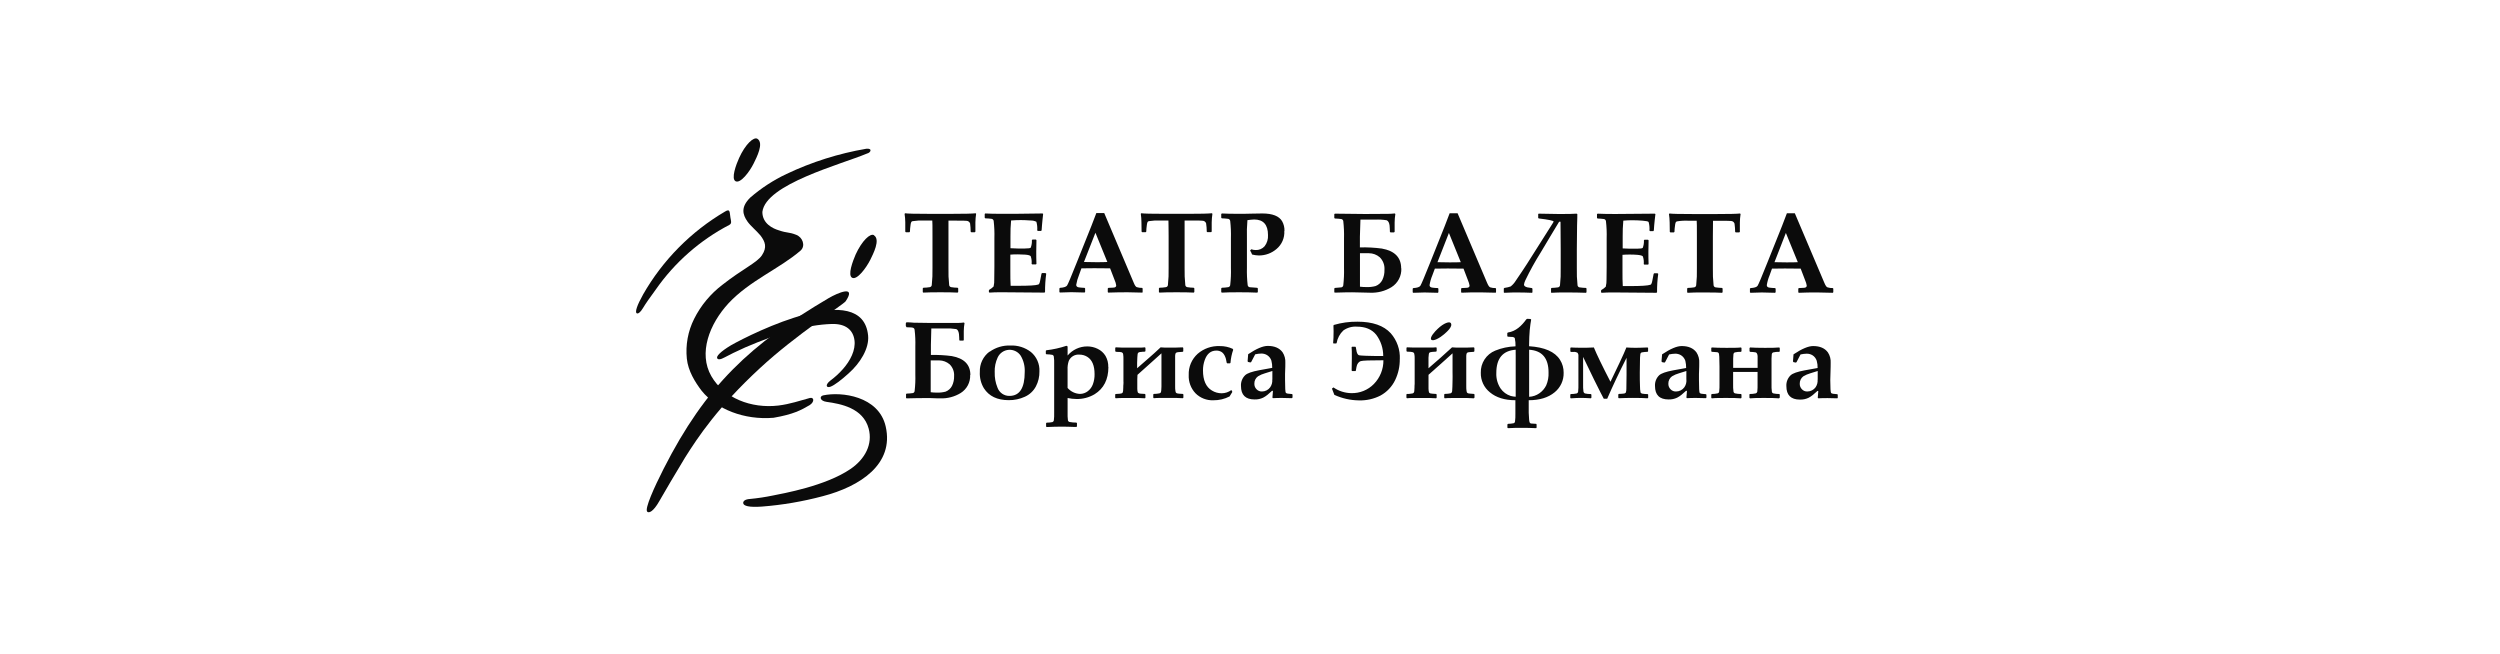 <svg width="283" height="74" viewBox="0 0 283 74" fill="none" xmlns="http://www.w3.org/2000/svg">
<g clip-path="url(#clip0_258_3322)">
<path fill-rule="evenodd" clip-rule="evenodd" d="M109.823 42.45C109.84 42.853 109.75 43.254 109.563 43.611C109.375 43.968 109.097 44.27 108.755 44.485C108.061 44.913 107.255 45.125 106.439 45.092C106.248 45.092 105.885 45.092 105.334 45.064C105.021 45.064 104.73 45.064 104.499 45.064C104.267 45.064 103.682 45.064 102.62 45.095L102.564 45.051V44.616L102.624 44.557C102.861 44.55 103.099 44.53 103.334 44.497C103.386 44.485 103.434 44.458 103.469 44.418C103.505 44.378 103.528 44.328 103.534 44.275C103.608 43.652 103.635 43.024 103.616 42.397V39.214C103.635 38.586 103.608 37.959 103.534 37.336C103.497 37.094 103.306 37.072 103.093 37.063C102.996 37.063 102.52 37.041 102.62 37.041L102.539 36.904V36.59L102.614 36.481C102.893 36.481 103.187 36.509 103.462 36.531C103.998 36.559 104.977 36.531 105.403 36.559H105.441H105.888H108.392C108.677 36.559 108.915 36.531 109.112 36.509L109.184 36.572C109.132 36.868 109.104 37.169 109.1 37.47V38.5L109.04 38.559H108.652L108.593 38.503C108.593 38.275 108.571 38.04 108.555 37.808C108.511 37.495 108.408 37.31 108.242 37.251C107.835 37.187 107.423 37.165 107.012 37.185H105.425C105.394 38.184 105.378 38.797 105.378 39.032V40.181C106.168 40.162 106.958 40.205 107.741 40.309C109.14 40.559 109.845 41.273 109.845 42.45H109.823ZM133.881 39.32L133.915 39.354L133.946 39.383V39.768L133.909 39.799L133.871 39.827C133.712 39.829 133.553 39.841 133.396 39.861C133.311 39.866 133.228 39.886 133.151 39.921C133.105 39.953 133.072 40.001 133.058 40.056C133.034 40.146 133.023 40.24 133.026 40.334V40.6V40.873C133.026 40.96 133.026 41.114 133.026 41.32V42.115C133.026 42.428 133.026 42.741 133.026 42.995C133.026 43.248 133.026 43.489 133.026 43.696C133.026 43.902 133.026 44.062 133.048 44.181C133.051 44.253 133.063 44.325 133.086 44.394C133.099 44.423 133.118 44.448 133.142 44.469C133.17 44.49 133.199 44.509 133.23 44.525C133.301 44.542 133.373 44.555 133.446 44.563L133.893 44.591L133.928 44.616L133.959 44.651V45.02L133.928 45.048L133.9 45.079C133.709 45.079 133.474 45.054 133.195 45.048C132.917 45.042 132.607 45.048 132.256 45.048C131.906 45.048 131.63 45.048 131.339 45.048C131.048 45.048 130.823 45.048 130.61 45.079L130.582 45.048L130.55 45.02V44.651L130.582 44.616L130.61 44.591C130.801 44.591 130.948 44.572 131.064 44.557C131.137 44.554 131.21 44.541 131.28 44.519C131.312 44.506 131.341 44.488 131.367 44.466C131.391 44.444 131.409 44.417 131.421 44.388C131.442 44.323 131.454 44.255 131.455 44.187C131.455 44.084 131.471 43.94 131.477 43.762C131.483 43.583 131.477 43.358 131.477 43.086C131.477 42.813 131.477 42.491 131.477 42.128V39.996L130.359 41.001C129.934 41.386 129.42 41.843 128.763 42.431C128.746 42.597 128.739 42.763 128.741 42.929C128.741 43.179 128.741 43.461 128.741 43.599C128.741 43.736 128.741 43.859 128.741 44.006C128.742 44.139 128.759 44.271 128.791 44.4C128.802 44.429 128.82 44.454 128.844 44.472C128.872 44.496 128.904 44.514 128.938 44.525C129.009 44.55 129.083 44.564 129.157 44.566C129.264 44.566 129.411 44.588 129.596 44.591L129.63 44.626L129.661 44.651V45.026L129.636 45.057L129.602 45.086C129.411 45.086 129.176 45.064 128.904 45.054C128.632 45.045 128.312 45.054 127.946 45.054C127.58 45.054 127.32 45.054 127.035 45.054C126.75 45.054 126.513 45.073 126.3 45.086L126.275 45.057L126.24 45.026V44.654L126.268 44.626L126.293 44.6L126.732 44.572C126.803 44.566 126.874 44.554 126.944 44.538C126.977 44.528 127.008 44.512 127.035 44.491C127.06 44.474 127.08 44.451 127.095 44.425C127.115 44.368 127.129 44.31 127.135 44.25C127.135 44.159 127.151 44.037 127.154 43.887C127.157 43.736 127.154 43.593 127.173 43.471C127.192 43.348 127.173 43.248 127.173 43.157C127.173 42.503 127.173 41.965 127.173 41.539C127.173 41.114 127.173 40.816 127.173 40.628C127.173 40.441 127.173 40.315 127.151 40.193C127.151 40.122 127.136 40.052 127.107 39.987C127.091 39.956 127.066 39.931 127.035 39.915C127.007 39.892 126.974 39.876 126.938 39.868C126.867 39.854 126.795 39.845 126.722 39.84C126.616 39.84 126.475 39.84 126.306 39.818L126.275 39.786L126.246 39.752V39.376L126.275 39.348L126.306 39.317C126.497 39.317 126.732 39.339 127.01 39.348C127.289 39.358 127.599 39.348 127.949 39.348C128.3 39.348 128.635 39.348 128.913 39.348C129.192 39.348 129.42 39.348 129.605 39.317L129.633 39.348L129.665 39.376V39.746L129.633 39.78L129.599 39.811C129.42 39.811 129.286 39.811 129.17 39.84C129.098 39.839 129.026 39.849 128.957 39.871C128.926 39.881 128.896 39.896 128.869 39.915C128.844 39.927 128.823 39.946 128.81 39.971C128.787 40.022 128.774 40.078 128.772 40.134C128.772 40.225 128.751 40.347 128.744 40.497C128.729 40.754 128.722 40.923 128.722 41.092C128.722 41.261 128.722 41.43 128.722 41.686L130.106 40.475C130.475 40.162 130.829 39.833 131.38 39.32C131.521 39.32 131.674 39.342 131.849 39.348C132.025 39.354 132.203 39.348 132.403 39.348C132.604 39.348 132.829 39.348 133.073 39.348L133.859 39.32H133.881ZM108.004 42.563C108.02 42.319 107.982 42.074 107.895 41.846C107.807 41.617 107.672 41.41 107.497 41.239C107.167 40.957 106.748 40.8 106.314 40.797C106.114 40.797 105.791 40.797 105.356 40.797V44.4C105.583 44.43 105.812 44.445 106.042 44.444C106.379 44.456 106.717 44.419 107.043 44.334C107.357 44.212 107.615 43.98 107.769 43.68C107.937 43.332 108.018 42.949 108.004 42.563ZM112.03 39.818C112.712 39.329 113.538 39.081 114.377 39.113C115.215 39.075 116.039 39.336 116.703 39.849C117.021 40.115 117.274 40.452 117.44 40.832C117.607 41.212 117.684 41.625 117.664 42.04C117.676 42.632 117.539 43.218 117.263 43.743C116.988 44.262 116.547 44.674 116.011 44.913C115.44 45.174 114.82 45.305 114.192 45.298C112.893 45.298 111.958 44.854 111.375 43.949C111.041 43.391 110.882 42.746 110.918 42.096C110.901 41.655 110.99 41.216 111.18 40.818C111.37 40.419 111.654 40.073 112.008 39.808L112.03 39.818ZM112.602 42.121C112.58 42.722 112.687 43.321 112.915 43.877C113.014 44.156 113.198 44.397 113.442 44.565C113.685 44.734 113.975 44.822 114.271 44.816C115.426 44.816 115.998 43.918 115.998 42.124C116.033 41.478 115.878 40.836 115.551 40.278C115.406 40.054 115.203 39.873 114.964 39.754C114.725 39.635 114.459 39.581 114.192 39.6C113.926 39.618 113.669 39.708 113.449 39.859C113.229 40.01 113.053 40.217 112.94 40.459C112.696 40.98 112.579 41.55 112.599 42.124L112.602 42.121ZM125.47 41.555C125.47 42.96 124.941 43.99 123.905 44.629C123.284 44.996 122.573 45.183 121.852 45.167C121.516 45.164 121.181 45.126 120.853 45.054V46.71C120.842 47.003 120.855 47.296 120.891 47.587C120.9 47.628 120.92 47.666 120.949 47.697C120.977 47.728 121.013 47.752 121.054 47.765C121.317 47.815 121.584 47.839 121.852 47.837L121.911 47.896V48.272L121.846 48.328H121.567C121.104 48.306 120.609 48.297 120.074 48.297C119.661 48.297 119.135 48.313 118.478 48.341L118.418 48.278V47.906L118.478 47.846C118.7 47.846 118.923 47.824 119.141 47.781C119.179 47.764 119.212 47.74 119.238 47.709C119.265 47.678 119.284 47.642 119.294 47.602C119.33 47.309 119.342 47.014 119.332 46.719V41.233C119.345 40.934 119.33 40.636 119.288 40.34C119.279 40.302 119.261 40.267 119.236 40.237C119.21 40.208 119.178 40.185 119.141 40.171C118.915 40.127 118.686 40.105 118.456 40.106L118.387 40.046V39.708L118.446 39.649C119.222 39.561 119.985 39.391 120.725 39.142L120.853 39.217V40.243C121.126 39.921 121.465 39.662 121.848 39.484C122.23 39.306 122.647 39.214 123.069 39.214C123.48 39.211 123.885 39.304 124.253 39.486C124.622 39.661 124.933 39.941 125.145 40.29C125.361 40.671 125.469 41.104 125.458 41.542L125.47 41.555ZM123.905 42.34C123.905 41.401 123.633 40.744 123.101 40.406C122.834 40.234 122.523 40.142 122.205 40.143C121.954 40.117 121.701 40.171 121.482 40.297C121.263 40.424 121.09 40.616 120.988 40.847C120.878 41.172 120.831 41.514 120.85 41.855V43.915C121.026 44.118 121.241 44.282 121.483 44.399C121.724 44.515 121.988 44.581 122.256 44.591C122.579 44.589 122.893 44.478 123.148 44.278C123.403 44.08 123.598 43.814 123.711 43.511C123.85 43.135 123.916 42.735 123.905 42.334V42.34ZM139.603 39.583C139.434 40.065 139.329 40.567 139.29 41.076L139.233 41.129H138.92L138.864 41.07C138.776 40.412 138.551 39.993 138.238 39.818C138.07 39.729 137.883 39.684 137.693 39.686C137.067 39.686 136.626 40.046 136.375 40.76C136.241 41.135 136.175 41.532 136.178 41.931C136.178 43.042 136.516 43.809 137.186 44.206C137.517 44.412 137.899 44.52 138.288 44.519C138.687 44.519 139.074 44.39 139.393 44.15L139.502 44.363L139.189 44.876C138.625 45.169 137.997 45.318 137.361 45.311C136.986 45.327 136.611 45.265 136.26 45.128C135.91 44.991 135.592 44.783 135.327 44.516C135.067 44.24 134.866 43.916 134.735 43.561C134.604 43.206 134.545 42.828 134.563 42.45C134.545 42 134.627 41.551 134.802 41.136C134.978 40.721 135.242 40.35 135.577 40.049C136.264 39.454 137.151 39.142 138.059 39.176C138.572 39.166 139.081 39.273 139.546 39.489L139.596 39.592L139.603 39.583ZM146.304 45.011L146.245 45.073C145.894 45.054 145.531 45.048 145.159 45.048C144.786 45.048 144.42 45.048 144.097 45.073L144.038 45.011L144.097 44.256L144.004 44.231C143.737 44.475 143.559 44.629 143.465 44.704C143.317 44.824 143.156 44.929 142.986 45.017C142.684 45.16 142.351 45.229 142.016 45.217C140.991 45.217 140.479 44.71 140.479 43.696C140.465 43.47 140.5 43.243 140.582 43.032C140.664 42.82 140.792 42.629 140.955 42.472C141.193 42.247 141.728 42.062 142.545 41.909L144.016 41.642C144.021 41.367 143.989 41.093 143.922 40.825C143.839 40.566 143.667 40.345 143.437 40.2C143.239 40.079 143.011 40.017 142.78 40.021C142.547 40.027 142.315 40.057 142.088 40.109L141.631 40.985L141.546 41.029L141.293 40.979L141.227 40.898L141.293 40.096C142.232 39.47 142.964 39.157 143.509 39.157C144.273 39.157 144.832 39.397 145.187 39.877C145.416 40.231 145.525 40.649 145.5 41.07C145.5 41.239 145.5 41.658 145.468 42.322C145.468 42.591 145.468 42.819 145.468 43.014C145.468 43.902 145.497 44.394 145.556 44.469C145.616 44.544 145.85 44.588 146.26 44.607L146.314 44.666V45.004L146.304 45.011ZM144.032 42.973V41.996C143.662 42.106 143.384 42.187 143.187 42.259C142.911 42.336 142.648 42.451 142.404 42.6C142.272 42.695 142.165 42.822 142.093 42.968C142.022 43.114 141.988 43.276 141.994 43.439C141.99 43.555 142.009 43.67 142.052 43.778C142.094 43.886 142.159 43.984 142.241 44.065C142.319 44.148 142.413 44.213 142.518 44.256C142.623 44.299 142.735 44.319 142.849 44.316C143.032 44.317 143.213 44.275 143.376 44.192C143.539 44.109 143.68 43.988 143.788 43.84C143.964 43.588 144.047 43.282 144.022 42.976L144.032 42.973Z" fill="#0B0B0B"/>
<path fill-rule="evenodd" clip-rule="evenodd" d="M164.229 36.572C164.082 36.353 163.428 36.572 162.752 37.22C162.439 37.508 161.813 38.193 162.016 38.444C162.22 38.694 163.024 38.231 163.45 37.855C163.744 37.599 164.502 36.969 164.229 36.572Z" fill="#0B0B0B"/>
<path fill-rule="evenodd" clip-rule="evenodd" d="M158.455 40.641C158.468 41.464 158.289 42.278 157.933 43.02C157.576 43.765 156.995 44.379 156.271 44.776C155.516 45.162 154.676 45.351 153.829 45.324C152.869 45.313 151.922 45.099 151.05 44.698L150.777 43.99L150.946 43.856C151.539 44.265 152.239 44.49 152.959 44.504C153.435 44.517 153.908 44.432 154.349 44.254C154.791 44.076 155.19 43.808 155.523 43.468C156.224 42.751 156.613 41.785 156.602 40.782C155.109 40.782 154.255 40.81 154.033 40.879C153.81 40.948 153.607 41.192 153.551 41.561C153.536 41.69 153.514 41.817 153.485 41.943L153.444 42.003H153.065L153.006 41.943C153.006 41.696 153.028 41.233 153.028 40.56C153.028 39.887 153.028 39.464 153 39.308L153.053 39.248H153.432L153.479 39.308C153.513 39.477 153.538 39.646 153.573 39.815C153.632 40.037 153.72 40.175 153.839 40.215C153.958 40.256 154.89 40.303 156.581 40.303C156.586 39.433 156.307 38.586 155.786 37.89C155.291 37.279 154.559 36.976 153.594 36.976C153.049 36.939 152.508 37.092 152.064 37.411C151.665 37.789 151.399 38.287 151.306 38.829L151.259 38.882H150.946L150.912 38.822C150.946 38.478 150.962 38.037 150.962 37.492C150.962 37.285 150.962 37.073 150.946 36.866L150.984 36.785C151.854 36.53 152.757 36.405 153.663 36.415C155.377 36.415 156.634 36.852 157.435 37.727C158.142 38.536 158.509 39.587 158.459 40.66L158.455 40.641ZM171.574 40.156V39.699V39.589C170.113 39.694 169.383 40.569 169.383 42.215C169.353 42.838 169.522 43.454 169.865 43.975C170.144 44.379 170.551 44.678 171.02 44.823C171.202 44.871 171.389 44.901 171.577 44.91V40.156H171.574ZM171.558 39.195C171.565 38.892 171.538 38.59 171.477 38.293C171.442 38.209 171.355 38.162 171.214 38.14C171.164 38.14 170.985 38.14 170.685 38.112L170.625 38.052V37.708L170.685 37.642C171.602 37.508 172.25 36.876 172.773 36.156C172.802 36.13 172.835 36.108 172.87 36.09C172.97 36.09 173.214 36.112 173.258 36.109C173.288 36.126 173.312 36.152 173.327 36.184C173.289 36.303 173.198 37.038 173.164 37.383C173.129 37.727 173.095 38.487 173.089 39.192C174.848 39.304 176.018 39.818 176.591 40.729C176.869 41.167 177.013 41.678 177.004 42.197C177.015 42.619 176.928 43.039 176.751 43.423C176.573 43.806 176.31 44.144 175.981 44.41C175.261 45.004 174.288 45.305 173.051 45.305C173.051 45.853 173.051 46.328 173.051 46.726C173.073 47.418 173.111 47.793 173.183 47.865C173.216 47.903 173.261 47.93 173.311 47.94C173.377 47.94 173.574 47.962 173.89 47.978L173.943 48.044V48.413L173.884 48.469C173.317 48.441 172.816 48.432 172.381 48.432C171.787 48.432 171.226 48.432 170.704 48.469L170.638 48.413V48.044L170.704 47.978C170.921 47.975 171.138 47.952 171.352 47.909C171.391 47.894 171.425 47.869 171.451 47.836C171.477 47.803 171.493 47.763 171.499 47.721C171.536 47.433 171.55 47.142 171.542 46.851C171.542 46.034 171.542 45.521 171.542 45.305C170.334 45.305 169.372 45.007 168.656 44.41C168.326 44.145 168.06 43.808 167.882 43.424C167.703 43.04 167.616 42.62 167.627 42.197C167.61 41.663 167.757 41.137 168.048 40.69C168.339 40.242 168.76 39.894 169.254 39.693C169.979 39.396 170.751 39.231 171.533 39.207L171.558 39.195ZM173.098 39.589C173.098 39.721 173.098 39.849 173.098 39.974V44.917C173.512 44.899 173.911 44.763 174.25 44.526C174.582 44.298 174.85 43.99 175.029 43.63C175.229 43.165 175.32 42.661 175.295 42.156C175.295 40.541 174.565 39.685 173.104 39.589H173.098ZM181.931 45.139H181.549C181.549 45.139 181.437 44.907 181.202 44.475L180.438 42.951C180.244 42.563 180.041 42.137 179.834 41.699L179.208 40.403V43.48C179.196 43.766 179.21 44.051 179.249 44.334C179.257 44.379 179.276 44.421 179.305 44.457C179.333 44.492 179.37 44.52 179.412 44.538C179.631 44.586 179.856 44.609 180.081 44.607L180.147 44.666V45.026L180.088 45.086C179.656 45.058 179.264 45.042 178.914 45.042C178.67 45.042 178.288 45.058 177.815 45.092L177.756 45.032V44.666L177.815 44.607C178.035 44.606 178.254 44.584 178.469 44.541C178.512 44.529 178.55 44.505 178.581 44.472C178.611 44.44 178.632 44.4 178.641 44.356C178.674 44.061 178.686 43.764 178.676 43.468V41.255V40.316C178.692 40.182 178.657 40.048 178.579 39.94C178.436 39.856 178.271 39.82 178.106 39.837C178.041 39.837 177.947 39.837 177.821 39.837L177.762 39.768V39.392L177.821 39.333C178.153 39.355 178.541 39.364 178.989 39.364C179.437 39.364 179.947 39.364 180.426 39.333C180.753 40.134 181.379 41.429 182.304 43.217C182.598 42.622 182.93 41.915 183.324 41.086C183.719 40.256 183.972 39.677 184.107 39.333C184.46 39.361 184.783 39.37 185.09 39.37C185.252 39.37 185.716 39.37 186.504 39.333L186.564 39.386V39.768L186.498 39.827C186.288 39.829 186.079 39.849 185.872 39.887C185.83 39.894 185.791 39.913 185.759 39.941C185.727 39.969 185.703 40.006 185.69 40.046C185.655 40.327 185.639 40.609 185.644 40.891C185.644 41.38 185.625 41.812 185.625 42.181C185.625 42.785 185.625 43.298 185.647 43.724C185.644 43.964 185.666 44.203 185.712 44.438C185.755 44.497 185.817 44.539 185.888 44.557C186.094 44.595 186.304 44.613 186.514 44.61L186.573 44.669V45.026L186.514 45.086C186.119 45.058 185.575 45.042 184.839 45.042C184.269 45.042 183.74 45.058 183.249 45.08L183.19 45.026V44.654L183.249 44.591C183.453 44.587 183.657 44.573 183.859 44.547C183.929 44.533 183.993 44.496 184.041 44.444C184.089 44.305 184.11 44.159 184.104 44.012C184.104 43.768 184.125 43.239 184.125 42.416V40.503C183.277 42.181 182.542 43.73 181.934 45.139H181.931ZM193.168 45.011L193.109 45.073C192.761 45.054 192.395 45.048 192.026 45.048C191.656 45.048 191.29 45.048 190.962 45.073L190.902 45.011L190.962 44.256L190.871 44.231C190.602 44.475 190.423 44.629 190.329 44.704C190.181 44.825 190.02 44.929 189.85 45.017C189.548 45.161 189.215 45.229 188.88 45.217C187.858 45.217 187.346 44.71 187.346 43.696C187.333 43.473 187.367 43.25 187.447 43.042C187.527 42.833 187.651 42.645 187.81 42.488C188.051 42.262 188.583 42.078 189.4 41.924L190.871 41.658C190.875 41.383 190.844 41.109 190.78 40.841C190.695 40.583 190.524 40.362 190.295 40.215C190.096 40.096 189.867 40.034 189.634 40.037C189.402 40.043 189.17 40.073 188.943 40.124L188.486 41.001L188.404 41.045L188.148 40.995L188.082 40.913L188.148 40.112C189.087 39.486 189.819 39.173 190.364 39.173C191.127 39.173 191.687 39.413 192.041 39.893C192.272 40.246 192.382 40.665 192.354 41.086C192.354 41.255 192.354 41.674 192.323 42.337C192.323 42.607 192.323 42.835 192.323 43.029C192.323 43.918 192.351 44.41 192.411 44.485C192.47 44.56 192.705 44.604 193.115 44.623L193.168 44.682V45.02V45.011ZM190.896 42.973V41.996C190.526 42.106 190.248 42.187 190.054 42.259C189.778 42.337 189.513 42.451 189.268 42.6C189.136 42.696 189.029 42.822 188.958 42.968C188.886 43.115 188.852 43.276 188.858 43.439C188.854 43.555 188.875 43.67 188.917 43.778C188.96 43.886 189.024 43.983 189.105 44.065C189.185 44.15 189.282 44.217 189.391 44.26C189.499 44.303 189.615 44.322 189.731 44.316C189.914 44.316 190.095 44.274 190.258 44.191C190.422 44.108 190.563 43.988 190.67 43.84C190.844 43.587 190.926 43.282 190.902 42.976L190.896 42.973ZM201.444 45.026L201.385 45.092C201.003 45.058 200.446 45.048 199.738 45.048C199.031 45.048 198.518 45.048 198.095 45.092L198.036 45.026V44.66L198.076 44.601C198.308 44.602 198.539 44.577 198.765 44.526C198.804 44.51 198.839 44.486 198.867 44.454C198.895 44.423 198.915 44.385 198.925 44.344C198.954 44.053 198.965 43.76 198.956 43.468V42.106H196.189V43.468C196.178 43.76 196.193 44.054 196.233 44.344C196.24 44.385 196.259 44.424 196.286 44.456C196.314 44.488 196.349 44.512 196.389 44.526C196.615 44.577 196.846 44.602 197.078 44.601L197.137 44.66V45.026L197.078 45.092C196.696 45.058 196.139 45.048 195.431 45.048C194.724 45.048 194.157 45.048 193.776 45.092L193.716 45.026V44.66L193.782 44.601C194.007 44.599 194.232 44.574 194.452 44.526C194.492 44.512 194.527 44.488 194.555 44.456C194.582 44.424 194.601 44.386 194.608 44.344C194.643 44.053 194.656 43.76 194.646 43.468V41.467C194.646 40.528 194.614 40.034 194.555 39.965C194.514 39.919 194.461 39.887 194.402 39.871C194.305 39.871 194.089 39.84 193.776 39.824L193.716 39.761V39.392L193.776 39.333C194.164 39.361 194.715 39.376 195.422 39.376C196.129 39.376 196.696 39.377 197.078 39.333L197.137 39.392V39.768L197.072 39.827C196.839 39.819 196.607 39.841 196.38 39.893C196.338 39.91 196.302 39.939 196.275 39.975C196.248 40.012 196.231 40.054 196.226 40.099C196.196 40.424 196.185 40.75 196.195 41.076V41.646H198.962V41.239C198.962 40.757 198.962 40.438 198.962 40.3C198.94 40.065 198.865 39.924 198.74 39.887C198.533 39.852 198.324 39.833 198.114 39.83L198.048 39.765V39.392L198.114 39.333C198.496 39.361 199.053 39.376 199.763 39.376C200.474 39.376 200.984 39.377 201.41 39.333L201.469 39.392V39.768L201.41 39.827C201.179 39.819 200.949 39.841 200.724 39.893C200.682 39.91 200.645 39.938 200.617 39.975C200.589 40.011 200.571 40.054 200.565 40.099C200.536 40.424 200.527 40.75 200.537 41.076V43.474C200.526 43.764 200.539 44.056 200.577 44.344C200.584 44.386 200.602 44.426 200.629 44.458C200.657 44.491 200.693 44.515 200.734 44.529C200.955 44.579 201.182 44.603 201.41 44.601L201.469 44.66V45.026H201.444ZM208.043 45.026L207.983 45.089C207.629 45.07 207.269 45.064 206.894 45.064C206.518 45.064 206.158 45.064 205.83 45.089L205.77 45.026L205.83 44.272L205.742 44.247C205.47 44.491 205.291 44.644 205.204 44.719C205.054 44.839 204.894 44.944 204.725 45.032C204.42 45.176 204.085 45.245 203.748 45.233C202.731 45.233 202.217 44.726 202.217 43.712C202.203 43.485 202.239 43.259 202.321 43.047C202.403 42.836 202.53 42.645 202.693 42.488C202.931 42.262 203.46 42.078 204.283 41.924L205.754 41.658C205.761 41.383 205.727 41.107 205.654 40.841C205.573 40.583 205.404 40.361 205.175 40.215C204.977 40.095 204.75 40.033 204.518 40.037C204.283 40.043 204.049 40.072 203.82 40.124L203.363 41.001L203.285 41.045L203.025 40.995L202.966 40.913L203.025 40.112C203.964 39.486 204.703 39.173 205.247 39.173C206.011 39.173 206.571 39.414 206.919 39.893C207.151 40.246 207.261 40.664 207.232 41.086C207.232 41.255 207.232 41.674 207.207 42.337C207.207 42.607 207.188 42.835 207.188 43.029C207.188 43.918 207.222 44.41 207.282 44.485C207.341 44.56 207.576 44.604 207.983 44.623L208.033 44.682V45.02L208.043 45.026ZM205.764 42.989V41.996C205.401 42.106 205.116 42.187 204.922 42.259C204.646 42.339 204.382 42.453 204.136 42.6C204.006 42.697 203.901 42.824 203.83 42.97C203.76 43.116 203.726 43.277 203.732 43.439C203.728 43.555 203.748 43.67 203.79 43.778C203.832 43.885 203.895 43.983 203.977 44.065C204.054 44.148 204.149 44.214 204.255 44.257C204.36 44.3 204.473 44.32 204.587 44.316C204.77 44.316 204.951 44.274 205.114 44.191C205.277 44.108 205.418 43.988 205.526 43.84C205.697 43.586 205.778 43.282 205.754 42.976L205.764 42.989Z" fill="#0B0B0B"/>
<path fill-rule="evenodd" clip-rule="evenodd" d="M110.496 24.205C110.448 24.524 110.421 24.846 110.415 25.169V26.224L110.349 26.29H109.951L109.88 26.23C109.878 25.916 109.856 25.602 109.814 25.291C109.784 25.206 109.729 25.133 109.656 25.08C109.584 25.028 109.497 24.999 109.407 24.997C109.325 24.981 108.928 24.975 108.224 24.975H107.366C107.366 25.128 107.366 25.71 107.366 26.734V30.315C107.349 30.97 107.376 31.626 107.447 32.277C107.455 32.334 107.48 32.386 107.52 32.427C107.559 32.468 107.611 32.496 107.667 32.506C107.91 32.547 108.156 32.569 108.402 32.572L108.468 32.637V33.057L108.402 33.123C107.986 33.101 107.338 33.085 106.455 33.085C105.572 33.085 104.909 33.101 104.511 33.123L104.458 33.066V32.637L104.521 32.572C104.767 32.568 105.013 32.546 105.256 32.506C105.312 32.495 105.363 32.468 105.403 32.427C105.442 32.386 105.467 32.334 105.475 32.277C105.545 31.626 105.572 30.97 105.557 30.315V26.725C105.557 25.685 105.557 25.097 105.535 24.965H104.612C104.171 24.945 103.729 24.969 103.294 25.037C103.24 25.052 103.193 25.084 103.159 25.128C103.103 25.258 103.071 25.397 103.065 25.538C103.031 25.765 103.011 25.994 103.006 26.224L102.94 26.29H102.543L102.477 26.224V25.147C102.472 24.833 102.446 24.519 102.399 24.208L102.461 24.142C102.705 24.186 103.616 24.208 105.172 24.208H107.729C109.173 24.208 110.079 24.186 110.446 24.142L110.506 24.208L110.496 24.205ZM118.434 30.969C118.339 31.661 118.294 32.358 118.299 33.057L118.234 33.123L113.626 33.085C112.859 33.085 112.321 33.085 112.005 33.123L111.942 33.057V32.882L111.977 32.806C112.161 32.706 112.33 32.58 112.477 32.431C112.539 32.156 112.563 31.873 112.549 31.592L112.565 30.174V26.972C112.586 26.317 112.558 25.661 112.484 25.009C112.475 24.954 112.45 24.902 112.413 24.86C112.375 24.818 112.325 24.788 112.271 24.774C112.025 24.741 111.777 24.722 111.529 24.715L111.47 24.649V24.221L111.529 24.164C111.955 24.192 112.615 24.205 113.501 24.205C114.293 24.205 115.795 24.205 118.018 24.164L118.083 24.214L118.008 24.919C117.98 25.141 117.965 25.332 117.955 25.488L117.911 26.073L117.846 26.142H117.479L117.414 26.077C117.44 25.749 117.408 25.419 117.317 25.103C117.104 25 116.87 24.95 116.634 24.959C116.234 24.928 115.874 24.912 115.567 24.912C115.198 24.912 114.825 24.928 114.456 24.956C114.399 25.566 114.375 26.178 114.384 26.79V28.099C114.719 28.121 114.985 28.13 115.191 28.13H116.021C116.406 28.13 116.625 28.096 116.678 28.036C116.782 27.764 116.827 27.473 116.81 27.182L116.875 27.116H117.267L117.326 27.182C117.31 27.654 117.304 28.086 117.304 28.477C117.304 28.869 117.304 29.366 117.326 29.877L117.267 29.933H116.841L116.778 29.867C116.807 29.576 116.773 29.283 116.678 29.006C116.609 28.913 116.406 28.853 116.052 28.825C115.795 28.806 115.523 28.794 115.232 28.794C114.941 28.794 114.64 28.794 114.371 28.825V30.753C114.371 31.301 114.371 31.836 114.406 32.352H115.26C116.493 32.352 117.245 32.309 117.523 32.212C117.564 32.198 117.6 32.173 117.627 32.14C117.687 32.022 117.728 31.895 117.745 31.764L117.899 30.975L117.958 30.91H118.343L118.409 30.969H118.434ZM129.358 33.057L129.305 33.123C128.366 33.101 127.806 33.085 127.615 33.085C126.842 33.085 126.122 33.101 125.452 33.123L125.399 33.057V32.659L125.461 32.587L126.012 32.559C126.241 32.559 126.356 32.468 126.356 32.315C126.327 32.108 126.268 31.907 126.181 31.717L125.665 30.377C125.079 30.377 124.491 30.362 123.88 30.362C123.567 30.362 123.07 30.362 122.416 30.377L122.14 31.144C121.994 31.498 121.889 31.868 121.827 32.246C121.827 32.403 121.93 32.503 122.124 32.531C122.338 32.56 122.554 32.577 122.769 32.584L122.835 32.644V33.054L122.769 33.113C121.99 33.091 121.489 33.075 121.27 33.075C121.051 33.075 120.666 33.091 119.983 33.113L119.924 33.057V32.65L119.99 32.584C120.425 32.556 120.688 32.468 120.791 32.321C120.894 32.174 121.261 31.298 121.902 29.686L123.552 25.56L124.106 24.117H124.998L128.338 32.005C128.463 32.318 128.582 32.475 128.685 32.506C128.879 32.568 129.083 32.595 129.286 32.587L129.346 32.653V33.057H129.358ZM125.352 29.657L124.003 26.346L122.704 29.657C123.051 29.657 123.499 29.679 124.053 29.679C124.607 29.679 125.017 29.679 125.348 29.657H125.352ZM137.246 24.205L137.187 24.139C136.817 24.183 135.913 24.205 134.473 24.205H131.906C130.341 24.205 129.446 24.183 129.192 24.139L129.139 24.205C129.184 24.516 129.208 24.83 129.211 25.144L129.227 26.221L129.292 26.286H129.696L129.756 26.221C129.762 25.991 129.782 25.762 129.815 25.535C129.823 25.395 129.854 25.256 129.906 25.125C129.943 25.083 129.99 25.052 130.044 25.034C130.481 24.966 130.925 24.942 131.368 24.962H132.266C132.266 25.094 132.288 25.682 132.288 26.721V30.315C132.305 30.97 132.278 31.626 132.207 32.277C132.199 32.334 132.173 32.386 132.134 32.427C132.095 32.468 132.043 32.496 131.987 32.506C131.744 32.547 131.498 32.569 131.252 32.572L131.189 32.637V33.066L131.249 33.123C131.64 33.101 132.288 33.085 133.192 33.085C134.097 33.085 134.717 33.101 135.133 33.123L135.199 33.057V32.637L135.133 32.572C134.887 32.568 134.641 32.546 134.398 32.506C134.342 32.495 134.291 32.468 134.251 32.427C134.212 32.386 134.187 32.334 134.178 32.277C134.109 31.626 134.082 30.97 134.097 30.315V26.725C134.097 25.701 134.097 25.119 134.097 24.965H134.942C135.643 24.965 136.044 24.965 136.129 24.987C136.218 24.988 136.305 25.017 136.377 25.07C136.45 25.123 136.504 25.197 136.532 25.282C136.578 25.593 136.603 25.906 136.604 26.221L136.67 26.28H137.102L137.165 26.214V25.16C137.17 24.837 137.198 24.515 137.246 24.195V24.205ZM145.384 26.142C145.408 26.528 145.34 26.915 145.187 27.27C145.033 27.625 144.799 27.939 144.502 28.186C143.944 28.665 143.233 28.925 142.498 28.919C142.24 28.913 141.984 28.877 141.735 28.812C141.678 28.653 141.603 28.501 141.512 28.358L141.647 28.218C141.803 28.273 141.967 28.303 142.132 28.305C142.324 28.315 142.516 28.281 142.693 28.206C142.87 28.132 143.029 28.018 143.156 27.873C143.433 27.511 143.568 27.061 143.537 26.606C143.537 25.435 143.008 24.846 141.972 24.846C141.717 24.858 141.462 24.883 141.209 24.922C141.149 25.608 141.13 26.298 141.152 26.988V30.315C141.134 30.97 141.162 31.626 141.237 32.277C141.244 32.334 141.269 32.387 141.308 32.429C141.347 32.471 141.397 32.5 141.453 32.512C141.487 32.512 141.766 32.54 142.314 32.578L142.386 32.644V33.063L142.32 33.126C141.747 33.101 141.068 33.085 140.251 33.085C139.346 33.085 138.686 33.101 138.31 33.126L138.244 33.066V32.644L138.316 32.572C138.561 32.568 138.805 32.546 139.046 32.506C139.1 32.494 139.15 32.466 139.188 32.425C139.226 32.384 139.251 32.333 139.259 32.277C139.333 31.626 139.361 30.97 139.34 30.315V26.972C139.36 26.317 139.333 25.661 139.259 25.009C139.25 24.954 139.225 24.902 139.187 24.86C139.15 24.818 139.1 24.788 139.046 24.774C138.802 24.742 138.556 24.722 138.31 24.715L138.244 24.646V24.224L138.316 24.164C138.723 24.186 139.362 24.205 140.216 24.205C140.564 24.205 141.077 24.205 141.741 24.183L142.893 24.164C144.041 24.164 144.793 24.458 145.137 25.044C145.323 25.379 145.415 25.759 145.403 26.142H145.384Z" fill="#0B0B0B"/>
<path fill-rule="evenodd" clip-rule="evenodd" d="M158.63 30.377C158.649 30.8 158.555 31.219 158.359 31.594C158.163 31.968 157.871 32.284 157.513 32.509C156.786 32.954 155.942 33.172 155.09 33.135C154.894 33.135 154.509 33.126 153.935 33.107C153.588 33.091 153.309 33.088 153.062 33.088C152.815 33.088 152.201 33.088 151.102 33.126L151.043 33.082V32.659L151.109 32.593C151.538 32.565 151.782 32.543 151.844 32.528C151.901 32.517 151.952 32.488 151.991 32.446C152.03 32.404 152.054 32.35 152.06 32.293C152.133 31.643 152.161 30.99 152.142 30.337V26.994C152.16 26.338 152.133 25.683 152.06 25.031C152.052 24.975 152.027 24.922 151.989 24.88C151.95 24.838 151.9 24.809 151.844 24.796C151.6 24.763 151.355 24.743 151.109 24.737L151.043 24.671V24.242L151.109 24.186L154.524 24.224L157.128 24.208C157.381 24.206 157.634 24.191 157.885 24.161L157.954 24.224C157.905 24.534 157.878 24.848 157.873 25.163V26.239L157.807 26.305H157.403L157.338 26.245C157.338 26.005 157.316 25.76 157.3 25.516C157.256 25.203 157.144 24.997 156.962 24.931C156.536 24.863 156.103 24.84 155.672 24.862H154.001C153.963 25.907 153.941 26.555 153.941 26.796V28.005C154.77 27.985 155.599 28.029 156.42 28.136C157.881 28.395 158.612 29.143 158.612 30.38L158.63 30.377ZM156.724 30.496C156.736 30.243 156.695 29.99 156.603 29.754C156.512 29.518 156.372 29.304 156.192 29.125C155.849 28.827 155.41 28.664 154.956 28.665C154.743 28.665 154.405 28.665 153.948 28.665V32.453C154.187 32.482 154.427 32.497 154.668 32.496C155.022 32.511 155.377 32.472 155.719 32.38C156.047 32.255 156.316 32.013 156.477 31.701C156.654 31.336 156.738 30.933 156.721 30.527L156.724 30.496ZM169.357 33.069L169.304 33.135C168.365 33.107 167.805 33.097 167.611 33.097C166.834 33.097 166.118 33.097 165.451 33.135L165.398 33.069V32.681L165.457 32.609L166.008 32.581C166.243 32.581 166.355 32.484 166.355 32.337C166.323 32.13 166.263 31.929 166.177 31.739L165.67 30.409C165.088 30.409 164.493 30.393 163.889 30.393C163.576 30.393 163.072 30.393 162.424 30.409L162.139 31.175C161.991 31.529 161.886 31.899 161.826 32.277C161.826 32.434 161.923 32.534 162.139 32.559C162.347 32.589 162.556 32.606 162.765 32.609L162.825 32.675V33.078L162.765 33.144C161.986 33.122 161.485 33.107 161.263 33.107C161.094 33.107 160.662 33.122 159.983 33.144L159.917 33.088V32.675L159.986 32.609C160.418 32.587 160.684 32.499 160.784 32.352C160.884 32.205 161.256 31.329 161.898 29.717L163.545 25.591C163.67 25.278 163.858 24.787 164.099 24.142H165L168.343 32.027C168.475 32.34 168.593 32.496 168.697 32.528C168.891 32.59 169.094 32.617 169.298 32.609L169.351 32.675V33.078L169.357 33.069ZM165.36 29.679L164.017 26.368L162.721 29.679C163.069 29.679 163.516 29.701 164.067 29.701C164.618 29.701 165.038 29.701 165.369 29.679H165.36ZM179.574 33.1L179.517 33.144C178.794 33.116 178.125 33.107 177.508 33.107C176.625 33.107 175.993 33.107 175.63 33.144L175.577 33.1V32.659L175.636 32.593C175.885 32.586 176.132 32.564 176.378 32.528C176.433 32.516 176.482 32.488 176.52 32.447C176.559 32.406 176.583 32.355 176.591 32.299C176.662 31.648 176.689 30.992 176.672 30.337V28.202L176.65 25.103H176.491C176.275 25.463 175.946 26.001 175.52 26.715L174.4 28.593C173.765 29.603 173.188 30.648 172.672 31.723C172.594 31.878 172.541 32.044 172.515 32.215C172.515 32.355 172.634 32.459 172.891 32.528C173.062 32.564 173.234 32.591 173.408 32.609L173.473 32.675V33.1L173.408 33.144C172.782 33.116 172.221 33.107 171.692 33.107C171.407 33.107 170.944 33.107 170.296 33.144L170.23 33.1V32.659L170.296 32.593L170.7 32.518C170.807 32.496 170.912 32.465 171.013 32.424C171.245 32.239 171.442 32.015 171.595 31.761C172.118 31.003 172.534 30.371 172.869 29.851L175.811 25.206C175.838 25.168 175.858 25.126 175.871 25.081C175.871 24.981 175.311 24.862 174.184 24.727L174.124 24.671V24.224L174.184 24.186C174.384 24.186 175.123 24.208 176.391 24.224C177.402 24.224 178.093 24.224 178.472 24.186L178.553 24.236C178.553 24.371 178.553 24.796 178.525 25.516C178.503 26.574 178.497 27.466 178.497 28.202V30.337C178.48 30.992 178.507 31.648 178.578 32.299C178.586 32.355 178.611 32.406 178.649 32.447C178.687 32.488 178.737 32.516 178.791 32.528C179.037 32.565 179.285 32.587 179.533 32.593L179.593 32.659V33.1H179.574ZM187.712 30.991C187.617 31.683 187.572 32.38 187.578 33.078L187.512 33.144L182.923 33.107C182.156 33.107 181.618 33.107 181.305 33.144L181.239 33.078V32.903L181.273 32.828C181.458 32.728 181.627 32.602 181.774 32.453C181.838 32.183 181.867 31.906 181.859 31.629L181.874 30.211V26.994C181.895 26.338 181.868 25.682 181.793 25.031C181.784 24.975 181.76 24.924 181.722 24.882C181.684 24.84 181.635 24.81 181.58 24.796C181.336 24.763 181.091 24.744 180.845 24.737L180.779 24.671V24.242L180.845 24.186C181.264 24.208 181.925 24.224 182.81 24.224C183.602 24.224 185.105 24.208 187.327 24.186L187.393 24.236L187.311 24.937C187.283 25.163 187.268 25.353 187.255 25.51L187.214 26.092L187.149 26.164H186.782L186.717 26.098C186.744 25.771 186.711 25.441 186.62 25.125C186.57 25.059 186.347 25.015 185.937 24.981C185.527 24.947 185.177 24.934 184.87 24.934C184.501 24.934 184.128 24.934 183.759 24.978C183.703 25.587 183.679 26.2 183.687 26.812V28.12C184.022 28.142 184.288 28.152 184.494 28.152H185.302C185.687 28.152 185.906 28.117 185.959 28.058C186.063 27.785 186.108 27.494 186.091 27.203L186.15 27.138H186.554L186.62 27.203C186.604 27.676 186.598 28.108 186.598 28.499C186.598 28.89 186.598 29.391 186.62 29.898L186.554 29.955H186.135L186.072 29.895C186.101 29.602 186.067 29.307 185.972 29.028C185.903 28.934 185.699 28.881 185.346 28.847C185.089 28.825 184.817 28.815 184.526 28.815C184.235 28.815 183.934 28.815 183.665 28.847V30.778C183.665 31.326 183.665 31.867 183.699 32.384H184.554C185.787 32.384 186.538 32.334 186.814 32.236C186.857 32.226 186.895 32.201 186.92 32.164C186.979 32.046 187.02 31.92 187.039 31.789L187.193 31.006L187.252 30.934H187.637L187.703 30.994L187.712 30.991ZM197.034 24.224C196.985 24.544 196.958 24.867 196.952 25.191V26.245L196.883 26.308H196.486L196.42 26.249C196.415 25.934 196.391 25.621 196.348 25.31C196.32 25.224 196.266 25.15 196.194 25.097C196.121 25.044 196.034 25.016 195.944 25.015C195.86 25 195.459 24.994 194.758 24.994H193.913C193.913 25.141 193.897 25.729 193.897 26.753V30.337C193.88 30.992 193.907 31.648 193.979 32.299C193.987 32.355 194.012 32.407 194.052 32.449C194.091 32.489 194.142 32.517 194.198 32.528C194.441 32.565 194.687 32.587 194.933 32.593L194.999 32.659V33.078L194.933 33.144C194.517 33.116 193.869 33.107 192.986 33.107C192.104 33.107 191.44 33.107 191.049 33.144L190.986 33.088V32.659L191.052 32.593C191.298 32.587 191.544 32.565 191.787 32.528C191.843 32.517 191.894 32.489 191.934 32.449C191.973 32.407 191.998 32.355 192.007 32.299C192.078 31.648 192.105 30.992 192.088 30.337V26.746C192.088 25.707 192.088 25.119 192.066 24.987H191.155C190.715 24.963 190.273 24.988 189.837 25.059C189.783 25.074 189.735 25.106 189.7 25.15C189.647 25.281 189.616 25.419 189.609 25.56C189.573 25.787 189.553 26.016 189.549 26.245L189.484 26.311H189.086L189.02 26.245L189.005 25.169C189 24.854 188.973 24.541 188.927 24.23L188.986 24.167C189.24 24.211 190.141 24.23 191.7 24.23H194.257C195.7 24.23 196.605 24.211 196.974 24.167L197.034 24.23V24.224ZM207.526 33.078L207.472 33.144C206.533 33.116 205.973 33.107 205.776 33.107C205.003 33.107 204.283 33.107 203.619 33.144L203.566 33.078V32.681L203.626 32.609L204.176 32.581C204.405 32.581 204.524 32.484 204.524 32.337C204.492 32.13 204.432 31.929 204.345 31.739L203.838 30.409C203.253 30.409 202.661 30.393 202.051 30.393C201.722 30.393 201.237 30.393 200.589 30.409L200.314 31.175C200.166 31.529 200.061 31.899 200.001 32.277C200.001 32.434 200.098 32.534 200.295 32.559C200.508 32.589 200.722 32.606 200.937 32.609L201.003 32.675V33.078L200.937 33.144C200.164 33.122 199.663 33.107 199.437 33.107C199.265 33.107 198.84 33.122 198.157 33.144L198.092 33.088V32.675L198.164 32.609C198.595 32.587 198.862 32.499 198.959 32.352C199.056 32.205 199.434 31.329 200.07 29.717L201.722 25.591C201.848 25.278 202.035 24.787 202.276 24.142H203.175L206.521 32.027C206.652 32.34 206.765 32.496 206.875 32.528C207.069 32.59 207.272 32.617 207.476 32.609L207.529 32.675V33.078H207.526ZM203.513 29.679L202.161 26.368L200.871 29.679C201.212 29.679 201.666 29.701 202.214 29.701C202.762 29.701 203.184 29.701 203.513 29.679Z" fill="#0B0B0B"/>
<path fill-rule="evenodd" clip-rule="evenodd" d="M166.835 39.32L166.866 39.348L166.901 39.383V39.768L166.863 39.796L166.826 39.827C166.667 39.829 166.508 39.841 166.35 39.861C166.266 39.865 166.183 39.883 166.106 39.915C166.06 39.95 166.027 40 166.012 40.056C165.988 40.147 165.978 40.24 165.981 40.334V40.6V40.869C165.981 40.96 165.981 41.114 165.981 41.32V42.115C165.981 42.428 165.981 42.741 165.981 42.989C165.981 43.236 165.981 43.489 165.981 43.69C165.981 43.89 165.981 44.062 166.002 44.175C166.005 44.249 166.017 44.323 166.04 44.394C166.053 44.423 166.073 44.448 166.096 44.469C166.124 44.49 166.153 44.509 166.184 44.525C166.255 44.543 166.327 44.553 166.4 44.557C166.516 44.557 166.663 44.579 166.848 44.591L166.879 44.616L166.913 44.651V45.014L166.879 45.048L166.835 45.089C166.644 45.089 166.409 45.064 166.131 45.057C165.852 45.051 165.539 45.057 165.192 45.057C164.844 45.057 164.566 45.057 164.275 45.057C163.984 45.057 163.758 45.057 163.545 45.089L163.517 45.057L163.486 45.023V44.651L163.517 44.616L163.545 44.591C163.736 44.591 163.883 44.569 163.996 44.557C164.071 44.554 164.144 44.542 164.215 44.519C164.247 44.505 164.276 44.487 164.303 44.466C164.326 44.442 164.344 44.413 164.356 44.381C164.378 44.319 164.39 44.254 164.39 44.187C164.39 44.084 164.406 43.94 164.412 43.762C164.419 43.583 164.412 43.358 164.428 43.079C164.444 42.801 164.428 42.491 164.428 42.14V39.996C164.084 40.309 163.739 40.622 163.311 41.001C162.882 41.38 162.372 41.84 161.708 42.428C161.708 42.428 161.708 42.666 161.708 42.923C161.708 43.179 161.708 43.461 161.708 43.599C161.708 43.737 161.708 43.855 161.708 44.003C161.709 44.137 161.726 44.27 161.758 44.4C161.769 44.429 161.787 44.455 161.811 44.475C161.84 44.497 161.872 44.515 161.905 44.529C161.976 44.547 162.048 44.558 162.121 44.563C162.231 44.563 162.378 44.585 162.562 44.594L162.597 44.622L162.628 44.654V45.02L162.603 45.054L162.569 45.086C162.378 45.086 162.143 45.057 161.871 45.054C161.598 45.051 161.279 45.054 160.913 45.054C160.547 45.054 160.287 45.054 160.002 45.054C159.717 45.054 159.479 45.054 159.267 45.086L159.241 45.054L159.207 45.02V44.654L159.235 44.622L159.26 44.594C159.442 44.594 159.573 44.594 159.692 44.566C159.766 44.566 159.84 44.555 159.911 44.535C159.941 44.523 159.969 44.509 159.996 44.491C160.022 44.472 160.044 44.448 160.058 44.419C160.084 44.364 160.098 44.304 160.099 44.244C160.099 44.159 160.118 44.034 160.121 43.881C160.124 43.727 160.121 43.593 160.14 43.471V41.533C160.14 41.107 160.14 40.81 160.14 40.622C160.14 40.434 160.14 40.29 160.118 40.181C160.113 40.112 160.099 40.045 160.074 39.98C160.056 39.95 160.031 39.925 160.002 39.905C159.971 39.883 159.936 39.868 159.899 39.861C159.829 39.844 159.758 39.833 159.686 39.827L159.273 39.805L159.241 39.774L159.213 39.739V39.376L159.241 39.342L159.273 39.317C159.464 39.317 159.698 39.339 159.977 39.342C160.256 39.345 160.565 39.342 160.916 39.342C161.267 39.342 161.602 39.342 161.874 39.342C162.146 39.342 162.381 39.342 162.572 39.317L162.6 39.342L162.631 39.376V39.739L162.6 39.774L162.566 39.805L162.137 39.833C162.065 39.838 161.994 39.85 161.924 39.868C161.892 39.88 161.861 39.893 161.83 39.908C161.808 39.925 161.79 39.947 161.777 39.971C161.753 40.022 161.741 40.078 161.739 40.134C161.739 40.221 161.717 40.347 161.705 40.497C161.705 40.754 161.705 40.923 161.705 41.092V41.686C162.331 41.136 162.722 40.804 163.095 40.475C163.467 40.146 163.815 39.833 164.369 39.32C164.506 39.333 164.663 39.342 164.838 39.348C165.007 39.348 165.192 39.348 165.392 39.348C165.592 39.348 165.818 39.348 166.062 39.348L166.848 39.32H166.835Z" fill="#0B0B0B"/>
<path fill-rule="evenodd" clip-rule="evenodd" d="M85.746 15.716C85.333 15.444 84.378 16.314 83.664 17.888C83.336 18.614 82.725 20.248 83.276 20.521C83.827 20.793 84.857 19.441 85.326 18.483C85.639 17.835 86.497 16.21 85.746 15.716Z" fill="#0B0B0B"/>
<path fill-rule="evenodd" clip-rule="evenodd" d="M98.938 26.622C98.522 26.362 97.57 27.248 96.857 28.813C96.544 29.539 95.918 31.173 96.469 31.445C97.02 31.717 98.034 30.365 98.519 29.407C98.832 28.759 99.69 27.135 98.938 26.64V26.622Z" fill="#0B0B0B"/>
<path fill-rule="evenodd" clip-rule="evenodd" d="M98.069 16.837C98.811 16.771 98.561 17.291 98.144 17.381C95.208 18.618 86.666 20.843 86.3 23.995C86.3 25.31 87.483 25.873 88.178 26.077C89.142 26.409 89.283 26.246 90.122 26.578C90.858 26.847 91.224 27.83 90.62 28.371C88.213 30.437 84.873 31.761 82.481 34.318C80.29 36.685 79.038 39.99 80.522 42.579C81.949 45.064 85.039 46.266 88.103 45.909C89.493 45.734 90.479 45.368 91.69 45.048C92.175 44.948 92.207 45.505 91.653 45.859C90.714 46.41 89.825 46.904 87.558 47.293C84.231 47.568 81.111 46.316 79.436 44.247C78.685 43.264 77.896 42.003 77.749 40.594C77.593 39.052 77.877 37.496 78.569 36.109C79.328 34.587 80.428 33.261 81.783 32.234C84.034 30.459 85.709 29.73 86.253 28.894C86.851 27.983 86.629 27.376 86.087 26.659C85.599 26.077 84.973 25.588 84.613 25.075C84.062 24.29 83.834 23.448 84.926 22.368C86.164 21.296 87.543 20.398 89.023 19.698C91.894 18.334 94.937 17.372 98.069 16.837Z" fill="#0B0B0B"/>
<path fill-rule="evenodd" clip-rule="evenodd" d="M72.799 33.335C72.107 34.565 71.86 35.332 72.076 35.464C72.223 35.551 72.489 35.373 72.783 34.875C73.077 34.377 73.594 33.651 74.239 32.769C76.385 29.698 79.24 27.19 82.562 25.457C82.875 25.288 82.743 25 82.684 24.627C82.584 24.061 82.684 23.572 82.083 23.942C78.222 26.209 75.022 29.446 72.799 33.332V33.335Z" fill="#0B0B0B"/>
<path fill-rule="evenodd" clip-rule="evenodd" d="M82.754 39.082C81.534 39.818 81.058 40.334 81.189 40.562C81.27 40.716 81.537 40.731 82.04 40.45C82.544 40.168 83.358 39.78 84.36 39.326C88.135 37.705 91.306 36.772 94.129 36.675C95.788 36.619 96.58 37.398 96.727 38.515C96.874 39.633 96.254 40.844 95.403 41.796C94.981 42.273 94.51 42.704 93.998 43.082C93.371 43.574 93.534 43.943 93.998 43.78C94.461 43.617 95.287 42.973 96.057 42.272C97.353 41.129 98.411 39.454 98.27 37.986C97.644 31.51 85.252 37.673 82.754 39.082Z" fill="#0B0B0B"/>
<path fill-rule="evenodd" clip-rule="evenodd" d="M86.257 57.344C84.814 57.447 84.145 57.284 84.129 56.937C84.129 56.724 84.326 56.52 84.902 56.483C85.762 56.401 86.617 56.273 87.463 56.098C88.668 55.851 93.444 55.024 96.277 53.09C97.945 51.95 98.8 50.273 98.336 48.529C97.71 46.166 95.134 45.712 93.582 45.493C92.796 45.39 92.724 44.851 93.2 44.754C95.225 44.319 99.476 44.82 100.261 48.279C101.235 52.539 97.379 55.068 93.119 56.173C90.872 56.771 88.575 57.163 86.257 57.344Z" fill="#0B0B0B"/>
<path fill-rule="evenodd" clip-rule="evenodd" d="M75.122 53.068C74.061 55.153 72.95 57.61 73.266 57.923C73.444 58.104 73.936 57.963 74.633 56.73C75.26 55.641 76.421 53.647 77.563 51.772C79.009 49.49 81.247 46.085 86.015 41.684C90.099 37.89 95.493 34.469 95.734 34.096C96.986 32.218 94.829 33.157 93.83 33.733C84.991 38.945 79.917 43.624 75.122 53.068Z" fill="#0B0B0B"/>
</g>
<defs>
<clipPath id="clip0_258_3322">
<rect width="283" height="74" fill="white"/>
</clipPath>
</defs>
</svg>
